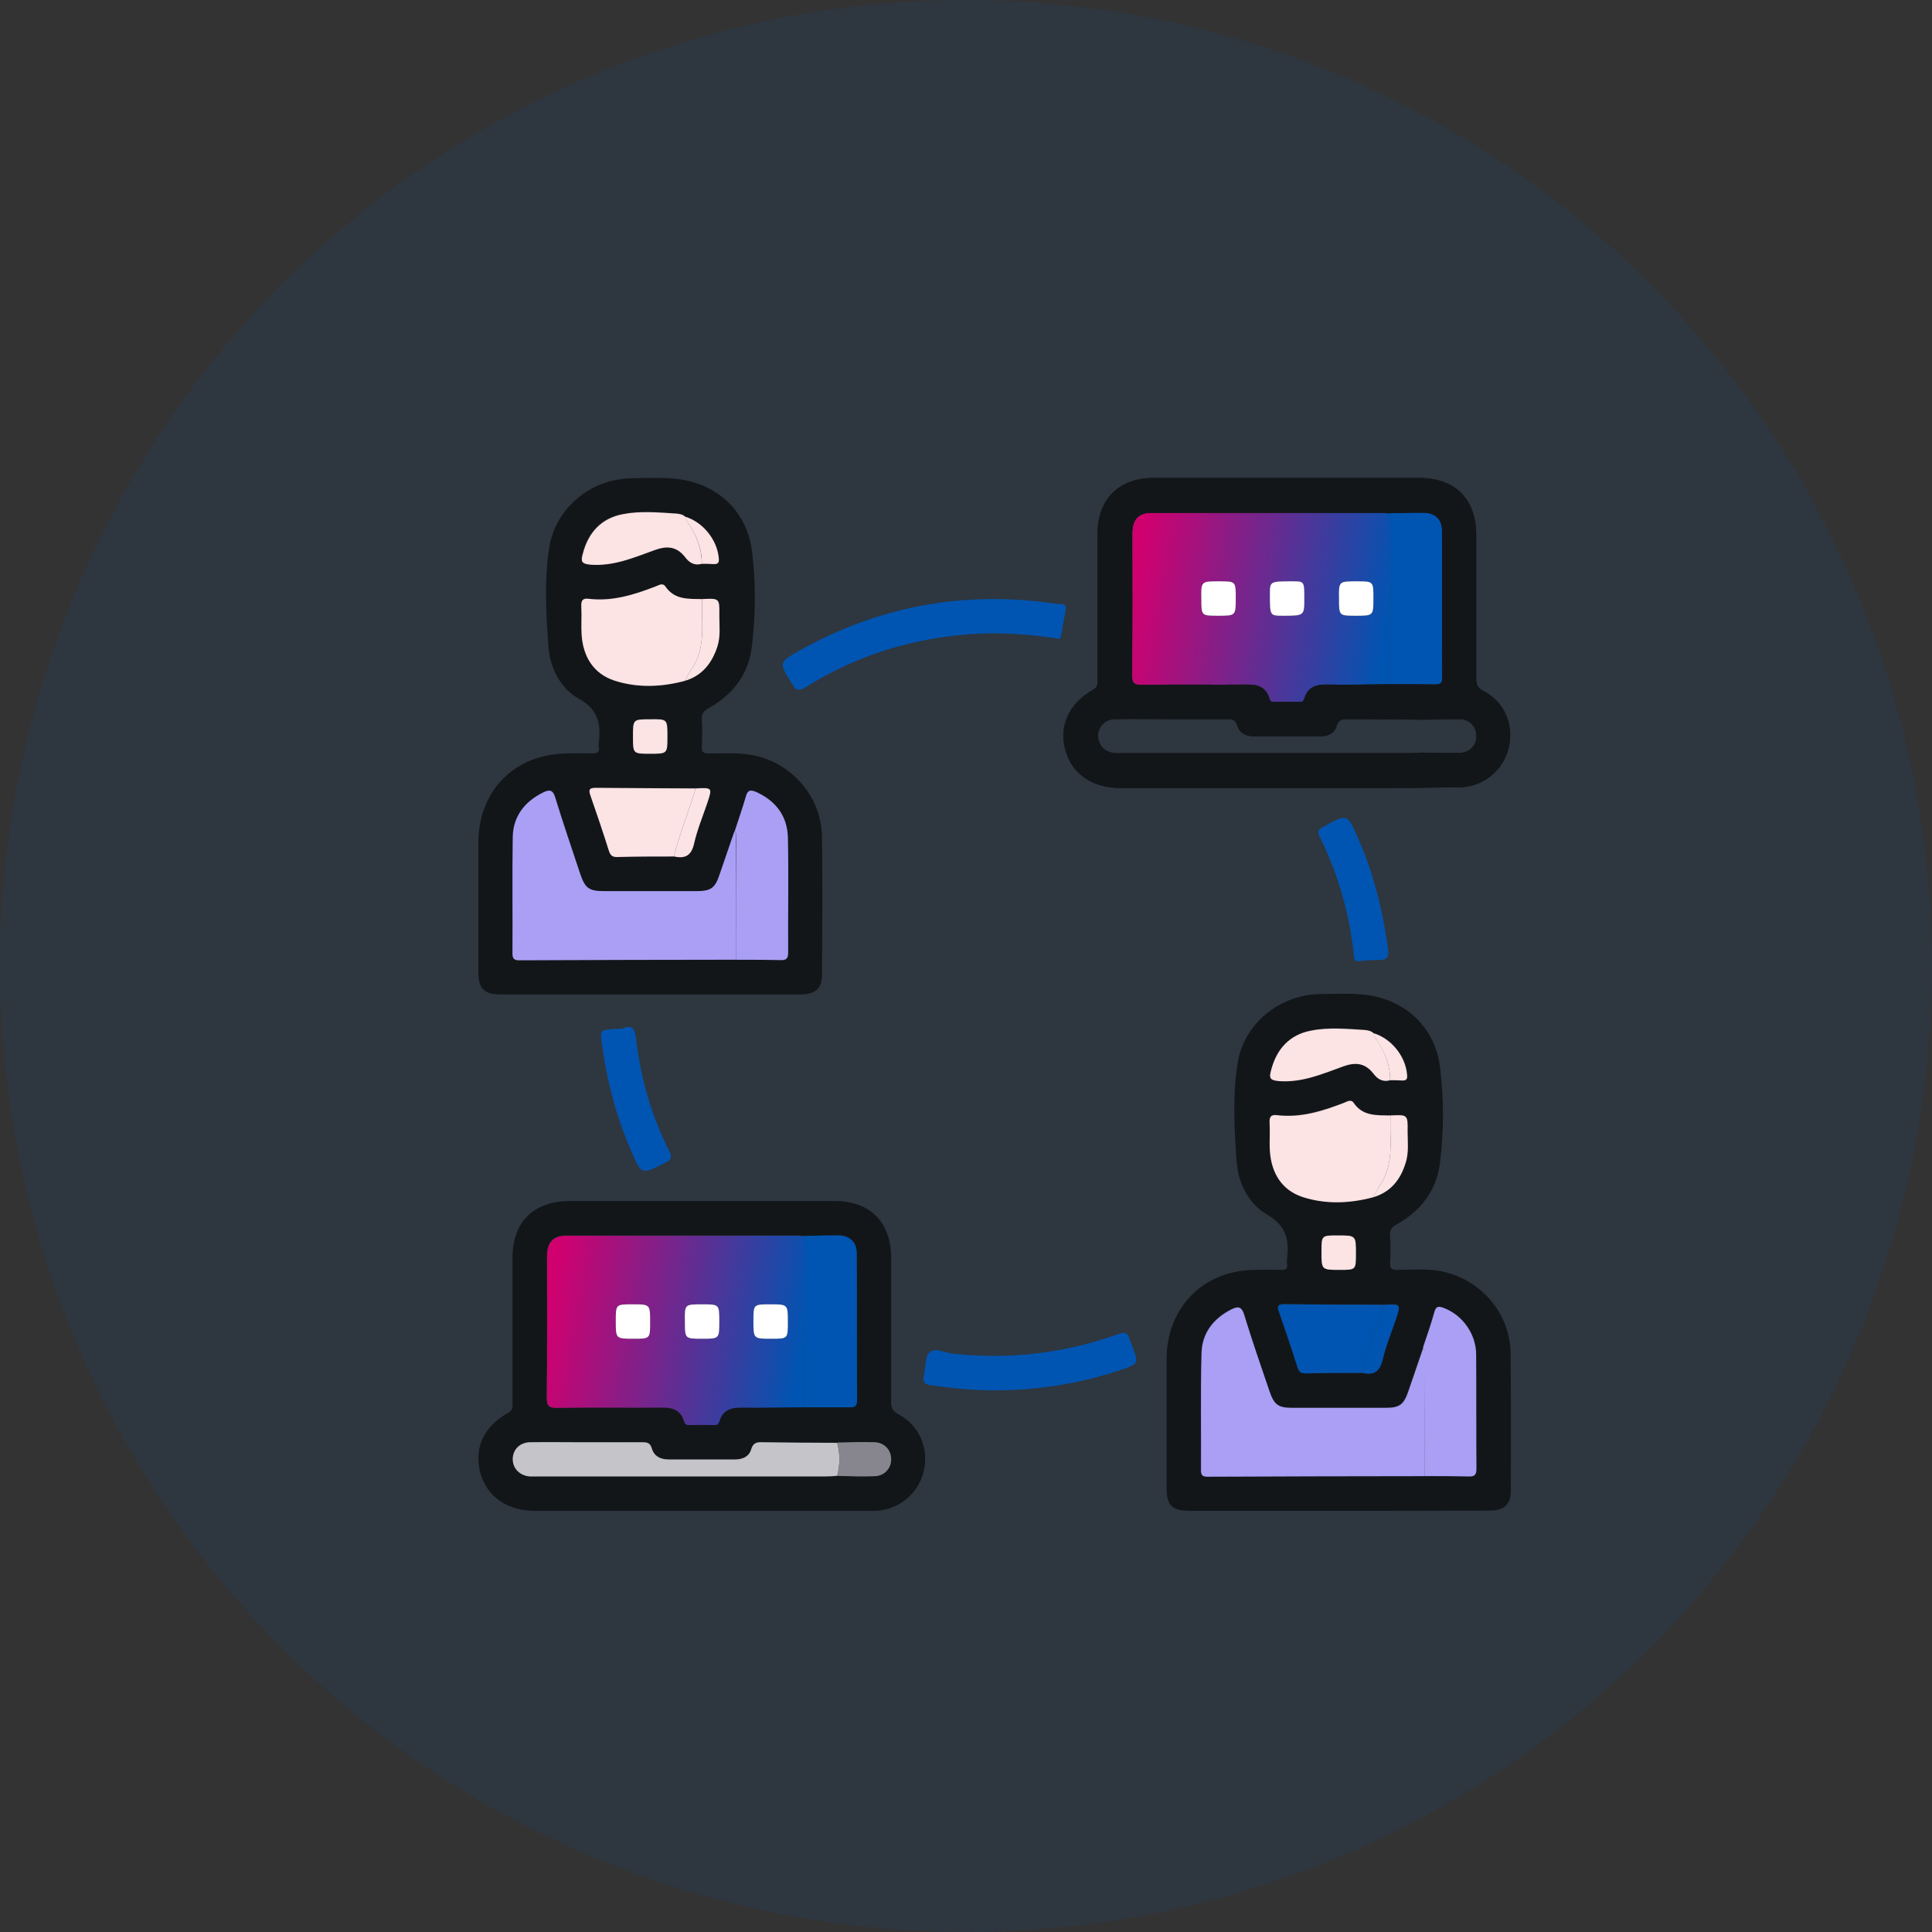 <svg width="35" height="35" viewBox="0 0 35 35" fill="none" xmlns="http://www.w3.org/2000/svg">
<rect x="0" y="0" width="35" height="35" fill="#333333" stroke="none"/>
<circle cx="17.5" cy="17.5" r="17.5" fill="#0055B2" fill-opacity="0.1"/>
<g clip-path="url(#clip0_13_8700)">
<path d="M24.242 27.37C23.348 27.37 22.449 27.37 21.555 27.37C21.233 27.37 21.134 27.272 21.134 26.955C21.134 26.175 21.134 25.395 21.134 24.616C21.139 23.68 21.804 23.01 22.74 23.005C22.896 23.005 23.052 22.999 23.208 23.005C23.291 23.01 23.327 22.984 23.317 22.895C23.311 22.864 23.311 22.828 23.317 22.797C23.358 22.459 23.301 22.204 22.958 22.007C22.62 21.809 22.433 21.44 22.402 21.04C22.36 20.453 22.329 19.855 22.418 19.273C22.527 18.555 23.166 18.03 23.889 18.01C24.18 18.005 24.476 17.989 24.762 18.025C25.468 18.119 25.999 18.618 26.087 19.33C26.16 19.912 26.16 20.51 26.082 21.097C26.014 21.58 25.734 21.939 25.307 22.178C25.214 22.23 25.172 22.277 25.183 22.386C25.193 22.547 25.193 22.713 25.183 22.875C25.177 22.979 25.209 23.005 25.313 23.005C25.578 23.005 25.843 22.979 26.108 23.03C26.82 23.171 27.355 23.784 27.366 24.512C27.376 25.343 27.371 26.175 27.371 27.007C27.371 27.251 27.251 27.365 26.991 27.365C26.077 27.37 25.157 27.37 24.242 27.37ZM25.183 19.569C25.255 19.569 25.323 19.569 25.396 19.574C25.484 19.585 25.5 19.543 25.494 19.46C25.463 19.127 25.203 18.81 24.886 18.717C24.845 18.67 24.782 18.659 24.725 18.654C24.403 18.634 24.076 18.602 23.753 18.665C23.358 18.743 23.124 18.997 23.026 19.387C22.994 19.517 23 19.569 23.166 19.579C23.587 19.611 23.956 19.45 24.33 19.314C24.559 19.231 24.736 19.252 24.881 19.444C24.959 19.553 25.053 19.605 25.183 19.569ZM24.684 24.87C24.886 24.917 24.995 24.85 25.047 24.631C25.105 24.382 25.203 24.143 25.287 23.898C25.38 23.618 25.38 23.618 25.073 23.634C24.471 23.634 23.868 23.634 23.26 23.623C23.135 23.623 23.14 23.675 23.171 23.763C23.286 24.096 23.4 24.424 23.504 24.761C23.53 24.845 23.561 24.876 23.649 24.876C23.998 24.87 24.341 24.87 24.684 24.87ZM25.188 20.203C24.944 20.203 24.689 20.224 24.523 19.974C24.471 19.902 24.403 19.954 24.346 19.974C23.956 20.12 23.561 20.245 23.135 20.198C23.015 20.182 22.994 20.234 23 20.338C23.01 20.505 22.994 20.676 23.005 20.842C23.026 21.243 23.218 21.549 23.597 21.679C24.013 21.82 24.45 21.799 24.876 21.684C25.188 21.591 25.365 21.367 25.463 21.066C25.526 20.874 25.494 20.681 25.5 20.489C25.505 20.188 25.5 20.188 25.188 20.203ZM25.78 24.408C25.692 24.673 25.598 24.933 25.51 25.198C25.427 25.442 25.354 25.499 25.099 25.499C24.533 25.499 23.972 25.499 23.405 25.499C23.15 25.499 23.073 25.447 22.994 25.203C22.839 24.741 22.677 24.283 22.537 23.821C22.485 23.659 22.418 23.654 22.293 23.722C21.976 23.888 21.773 24.148 21.763 24.507C21.747 25.213 21.758 25.92 21.752 26.627C21.752 26.721 21.778 26.747 21.872 26.747C23.182 26.742 24.497 26.742 25.806 26.736C26.071 26.736 26.337 26.736 26.602 26.747C26.711 26.752 26.742 26.716 26.742 26.606C26.737 25.92 26.742 25.234 26.737 24.543C26.732 24.158 26.477 23.815 26.139 23.691C26.051 23.659 26.014 23.67 25.983 23.763C25.926 23.982 25.853 24.195 25.78 24.408ZM24.564 22.708C24.564 22.381 24.564 22.381 24.232 22.381C23.94 22.381 23.94 22.381 23.94 22.677C23.94 23.005 23.94 23.005 24.273 23.005C24.564 23.005 24.564 23.005 24.564 22.708Z" fill="#131619"/>
<path d="M11.768 18.015C10.874 18.015 9.975 18.015 9.081 18.015C8.764 18.015 8.665 17.917 8.665 17.594C8.665 16.82 8.665 16.051 8.665 15.276C8.665 14.315 9.33 13.649 10.297 13.649C10.437 13.649 10.583 13.644 10.723 13.649C10.832 13.655 10.864 13.613 10.848 13.52C10.843 13.499 10.848 13.478 10.848 13.462C10.89 13.124 10.843 12.854 10.484 12.657C10.141 12.464 9.959 12.085 9.933 11.69C9.892 11.103 9.86 10.505 9.949 9.923C10.063 9.206 10.697 8.681 11.425 8.665C11.716 8.66 12.012 8.644 12.298 8.681C13.01 8.774 13.535 9.273 13.623 9.985C13.696 10.562 13.691 11.155 13.618 11.732C13.556 12.225 13.27 12.589 12.839 12.828C12.745 12.88 12.709 12.932 12.714 13.036C12.724 13.197 12.724 13.364 12.714 13.525C12.709 13.634 12.75 13.649 12.844 13.649C13.109 13.655 13.374 13.629 13.639 13.681C14.351 13.821 14.881 14.434 14.892 15.167C14.902 15.999 14.897 16.83 14.892 17.662C14.892 17.906 14.772 18.015 14.507 18.015C13.598 18.015 12.683 18.015 11.768 18.015ZM12.412 9.361C12.371 9.315 12.309 9.304 12.251 9.299C11.929 9.278 11.602 9.247 11.279 9.31C10.884 9.387 10.65 9.642 10.552 10.032C10.521 10.162 10.526 10.214 10.692 10.224C11.113 10.255 11.482 10.094 11.856 9.959C12.085 9.876 12.262 9.897 12.407 10.089C12.485 10.188 12.579 10.245 12.709 10.209C12.781 10.209 12.849 10.209 12.922 10.214C13.01 10.224 13.026 10.183 13.021 10.1C12.984 9.777 12.729 9.46 12.412 9.361ZM12.21 15.515C12.412 15.562 12.522 15.495 12.574 15.276C12.631 15.027 12.729 14.788 12.813 14.543C12.906 14.263 12.906 14.263 12.6 14.278C11.997 14.278 11.394 14.278 10.786 14.268C10.661 14.268 10.666 14.32 10.697 14.408C10.812 14.741 10.926 15.068 11.03 15.406C11.056 15.489 11.087 15.521 11.175 15.521C11.524 15.515 11.867 15.515 12.21 15.515ZM12.407 12.335C12.719 12.241 12.896 12.017 12.995 11.716C13.057 11.524 13.026 11.331 13.031 11.139C13.036 10.838 13.031 10.838 12.719 10.853C12.475 10.853 12.22 10.874 12.054 10.624C12.002 10.552 11.934 10.604 11.877 10.624C11.487 10.77 11.092 10.895 10.666 10.848C10.546 10.832 10.526 10.884 10.531 10.988C10.541 11.155 10.526 11.326 10.536 11.492C10.557 11.893 10.749 12.199 11.129 12.329C11.544 12.464 11.976 12.449 12.407 12.335ZM13.312 15.053C13.223 15.318 13.135 15.578 13.041 15.843C12.953 16.092 12.885 16.144 12.615 16.144C12.064 16.144 11.513 16.144 10.957 16.144C10.671 16.144 10.604 16.092 10.51 15.817C10.359 15.359 10.204 14.907 10.063 14.45C10.022 14.309 9.959 14.299 9.845 14.356C9.507 14.523 9.304 14.793 9.294 15.167C9.278 15.869 9.289 16.57 9.289 17.272C9.289 17.366 9.315 17.397 9.408 17.397C10.718 17.392 12.033 17.392 13.343 17.386C13.608 17.386 13.873 17.386 14.138 17.397C14.247 17.402 14.284 17.366 14.278 17.256C14.273 16.565 14.284 15.869 14.273 15.178C14.263 14.788 14.055 14.512 13.696 14.351C13.598 14.304 13.546 14.315 13.514 14.429C13.452 14.637 13.379 14.845 13.312 15.053ZM12.09 13.343C12.09 13.031 12.09 13.031 11.778 13.031C11.466 13.031 11.466 13.031 11.466 13.343C11.466 13.655 11.466 13.655 11.778 13.655C12.09 13.649 12.09 13.649 12.09 13.343Z" fill="#131619"/>
<path d="M23.307 14.274C22.298 14.274 21.295 14.274 20.287 14.274C19.793 14.274 19.424 14.019 19.305 13.603C19.18 13.156 19.357 12.751 19.804 12.496C19.902 12.439 19.881 12.376 19.881 12.304C19.881 11.436 19.881 10.562 19.881 9.694C19.881 9.045 20.261 8.66 20.905 8.66C22.512 8.66 24.112 8.66 25.718 8.66C26.363 8.66 26.742 9.045 26.742 9.689C26.742 10.552 26.742 11.415 26.742 12.278C26.742 12.392 26.758 12.46 26.872 12.517C27.262 12.719 27.439 13.151 27.324 13.572C27.22 13.972 26.851 14.263 26.42 14.263C25.386 14.279 24.346 14.274 23.307 14.274ZM25.77 13.037C25.323 13.031 24.876 13.031 24.424 13.026C24.32 13.026 24.247 13.031 24.211 13.156C24.175 13.286 24.055 13.338 23.92 13.338C23.52 13.338 23.114 13.338 22.714 13.338C22.569 13.338 22.454 13.275 22.413 13.14C22.381 13.031 22.319 13.026 22.231 13.026C21.867 13.031 21.503 13.026 21.139 13.026C20.828 13.026 20.516 13.021 20.204 13.026C20.017 13.031 19.892 13.161 19.892 13.333C19.892 13.504 20.017 13.629 20.199 13.645C20.245 13.65 20.287 13.645 20.334 13.645C22.075 13.645 23.816 13.645 25.557 13.645C25.63 13.645 25.698 13.639 25.77 13.634C25.999 13.639 26.223 13.65 26.451 13.639C26.633 13.634 26.758 13.489 26.747 13.322C26.742 13.161 26.623 13.031 26.451 13.026C26.223 13.026 25.994 13.037 25.77 13.037ZM25.188 12.397C25.459 12.397 25.734 12.397 26.004 12.402C26.093 12.402 26.129 12.376 26.129 12.283C26.124 11.389 26.129 10.495 26.124 9.606C26.124 9.409 25.999 9.294 25.807 9.289C25.588 9.284 25.365 9.294 25.147 9.299C25.121 9.294 25.095 9.289 25.069 9.289C23.665 9.289 22.262 9.289 20.859 9.289C20.625 9.289 20.51 9.409 20.51 9.658C20.51 10.516 20.516 11.373 20.505 12.231C20.505 12.382 20.547 12.413 20.687 12.408C21.332 12.397 21.971 12.408 22.615 12.402C22.797 12.402 22.933 12.46 22.99 12.641C23.005 12.693 23.021 12.719 23.078 12.719C23.234 12.714 23.39 12.714 23.546 12.719C23.603 12.719 23.619 12.693 23.634 12.641C23.691 12.46 23.826 12.402 24.014 12.402C24.409 12.408 24.798 12.402 25.188 12.397Z" fill="#131619"/>
<path d="M12.709 27.371C11.7 27.371 10.697 27.371 9.689 27.371C9.19 27.371 8.816 27.111 8.701 26.68C8.587 26.233 8.759 25.843 9.206 25.594C9.304 25.536 9.284 25.474 9.284 25.401C9.284 24.533 9.284 23.66 9.284 22.792C9.284 22.137 9.663 21.758 10.328 21.758C11.924 21.758 13.525 21.758 15.12 21.758C15.765 21.758 16.144 22.142 16.144 22.787C16.144 23.655 16.144 24.528 16.144 25.396C16.144 25.505 16.17 25.562 16.274 25.62C16.664 25.828 16.841 26.254 16.726 26.68C16.622 27.08 16.253 27.371 15.822 27.371C14.783 27.371 13.748 27.371 12.709 27.371ZM15.167 26.737C15.396 26.742 15.619 26.753 15.848 26.742C16.03 26.737 16.155 26.591 16.144 26.425C16.139 26.264 16.02 26.134 15.848 26.129C15.624 26.124 15.396 26.134 15.167 26.134C14.72 26.129 14.273 26.129 13.821 26.124C13.717 26.124 13.644 26.129 13.608 26.254C13.571 26.384 13.452 26.436 13.317 26.436C12.917 26.436 12.511 26.436 12.111 26.436C11.965 26.436 11.851 26.373 11.809 26.238C11.778 26.129 11.716 26.124 11.628 26.124C11.264 26.129 10.9 26.124 10.536 26.124C10.224 26.124 9.912 26.119 9.601 26.124C9.413 26.129 9.289 26.259 9.289 26.43C9.289 26.602 9.413 26.727 9.595 26.742C9.642 26.747 9.684 26.742 9.73 26.742C11.472 26.742 13.213 26.742 14.954 26.742C15.027 26.747 15.094 26.742 15.167 26.737ZM14.543 22.392C14.517 22.387 14.491 22.381 14.465 22.381C13.062 22.381 11.659 22.381 10.255 22.381C10.021 22.381 9.907 22.501 9.907 22.75C9.907 23.608 9.912 24.466 9.902 25.323C9.902 25.474 9.944 25.505 10.084 25.5C10.728 25.49 11.368 25.5 12.012 25.495C12.194 25.495 12.329 25.552 12.386 25.734C12.402 25.786 12.418 25.812 12.475 25.812C12.631 25.807 12.787 25.807 12.943 25.812C13 25.812 13.015 25.786 13.031 25.734C13.088 25.552 13.223 25.495 13.41 25.495C13.8 25.5 14.19 25.495 14.58 25.49C14.85 25.49 15.126 25.49 15.396 25.495C15.484 25.495 15.521 25.469 15.521 25.375C15.515 24.481 15.521 23.587 15.515 22.699C15.515 22.501 15.391 22.387 15.198 22.381C14.98 22.381 14.762 22.392 14.543 22.392Z" fill="#131619"/>
<path d="M19.305 11.061C19.279 11.207 19.247 11.352 19.227 11.503C19.206 11.617 19.133 11.56 19.076 11.555C18.52 11.477 17.969 11.446 17.407 11.503C16.399 11.601 15.458 11.908 14.596 12.449C14.471 12.527 14.424 12.511 14.351 12.392C14.107 12.002 14.097 12.002 14.507 11.773C15.957 10.967 17.506 10.692 19.149 10.941C19.206 10.947 19.336 10.91 19.305 11.061Z" fill="#0055B2"/>
<path d="M18.005 25.188C17.62 25.188 17.241 25.146 16.861 25.095C16.742 25.079 16.711 25.032 16.737 24.918C16.773 24.772 16.752 24.58 16.84 24.497C16.934 24.409 17.121 24.507 17.267 24.523C18.291 24.632 19.283 24.518 20.255 24.169C20.375 24.128 20.437 24.138 20.463 24.263C20.474 24.299 20.489 24.336 20.505 24.372C20.635 24.705 20.635 24.705 20.302 24.819C19.554 25.069 18.784 25.188 18.005 25.188Z" fill="#0055B2"/>
<path d="M11.279 18.634C11.482 18.54 11.508 18.675 11.529 18.863C11.612 19.559 11.81 20.23 12.127 20.858C12.179 20.962 12.163 21.004 12.059 21.061C11.617 21.285 11.623 21.29 11.43 20.843C11.165 20.23 10.994 19.585 10.905 18.92C10.869 18.66 10.869 18.66 11.134 18.639C11.17 18.639 11.207 18.639 11.279 18.634Z" fill="#0055B2"/>
<path d="M24.647 17.408C24.549 17.434 24.533 17.387 24.528 17.319C24.45 16.56 24.242 15.833 23.904 15.152C23.868 15.074 23.868 15.037 23.951 14.991C24.413 14.731 24.408 14.731 24.616 15.214C24.892 15.848 25.053 16.508 25.146 17.195C25.162 17.319 25.141 17.392 25.001 17.392C24.876 17.387 24.751 17.402 24.647 17.408Z" fill="#0055B2"/>
<path d="M25.812 26.742C24.502 26.742 23.187 26.747 21.877 26.752C21.784 26.752 21.758 26.726 21.758 26.633C21.763 25.926 21.747 25.219 21.768 24.512C21.778 24.154 21.976 23.894 22.298 23.727C22.428 23.66 22.496 23.665 22.542 23.826C22.683 24.289 22.844 24.751 23 25.209C23.083 25.448 23.156 25.505 23.41 25.505C23.977 25.505 24.538 25.505 25.105 25.505C25.354 25.505 25.432 25.448 25.515 25.204C25.604 24.939 25.697 24.679 25.786 24.413C25.832 24.471 25.812 24.538 25.817 24.601C25.812 25.313 25.812 26.025 25.812 26.742Z" fill="#AA9FF5"/>
<path d="M24.876 21.69C24.45 21.804 24.013 21.82 23.597 21.685C23.218 21.56 23.031 21.248 23.005 20.848C22.994 20.681 23.01 20.51 23 20.344C22.994 20.24 23.02 20.188 23.135 20.203C23.561 20.255 23.956 20.131 24.346 19.98C24.403 19.959 24.471 19.907 24.523 19.98C24.689 20.224 24.938 20.203 25.188 20.209C25.188 20.307 25.188 20.401 25.188 20.5C25.198 20.832 25.203 21.16 25.011 21.456C24.959 21.529 24.923 21.612 24.876 21.69Z" fill="#FCE3E4"/>
<path d="M25.811 26.741C25.811 26.024 25.811 25.312 25.811 24.595C25.811 24.533 25.827 24.465 25.78 24.408C25.853 24.195 25.926 23.982 25.988 23.763C26.014 23.67 26.056 23.659 26.144 23.691C26.487 23.815 26.742 24.158 26.742 24.543C26.747 25.229 26.742 25.915 26.747 26.606C26.747 26.716 26.716 26.752 26.607 26.747C26.342 26.741 26.076 26.741 25.811 26.741Z" fill="#AA9FF5"/>
<path d="M24.684 24.871C24.34 24.871 23.997 24.871 23.649 24.881C23.561 24.881 23.53 24.845 23.504 24.767C23.4 24.434 23.285 24.102 23.171 23.769C23.14 23.681 23.135 23.629 23.259 23.629C23.862 23.634 24.465 23.634 25.073 23.639C24.959 24.05 24.782 24.45 24.684 24.871Z" fill="#0055B2"/>
<path d="M25.183 19.57C25.053 19.606 24.959 19.554 24.881 19.45C24.731 19.258 24.559 19.237 24.331 19.32C23.956 19.456 23.587 19.617 23.166 19.585C23 19.57 22.99 19.523 23.026 19.393C23.125 19.003 23.364 18.743 23.754 18.671C24.071 18.608 24.398 18.64 24.726 18.66C24.777 18.665 24.845 18.676 24.887 18.723C24.892 18.785 24.933 18.827 24.965 18.873C25.095 19.081 25.188 19.31 25.183 19.57Z" fill="#FCE3E4"/>
<path d="M24.876 21.69C24.918 21.612 24.959 21.529 25.011 21.456C25.203 21.16 25.198 20.832 25.188 20.499C25.188 20.401 25.188 20.307 25.188 20.208C25.5 20.193 25.505 20.193 25.5 20.494C25.5 20.686 25.526 20.884 25.463 21.071C25.37 21.373 25.193 21.596 24.876 21.69Z" fill="#FCE3E4"/>
<path d="M24.564 22.708C24.564 23.005 24.564 23.005 24.273 23.005C23.94 23.005 23.94 23.005 23.94 22.677C23.94 22.381 23.94 22.381 24.232 22.381C24.564 22.381 24.564 22.381 24.564 22.708Z" fill="#FCE3E4"/>
<path d="M24.684 24.871C24.782 24.45 24.959 24.055 25.073 23.639C25.38 23.624 25.38 23.624 25.287 23.904C25.203 24.148 25.105 24.388 25.047 24.637C24.995 24.85 24.886 24.918 24.684 24.871Z" fill="#0055B2"/>
<path d="M25.183 19.569C25.188 19.309 25.094 19.081 24.959 18.867C24.928 18.821 24.887 18.779 24.881 18.717C25.198 18.81 25.458 19.127 25.489 19.46C25.5 19.543 25.484 19.58 25.391 19.574C25.328 19.569 25.256 19.569 25.183 19.569Z" fill="#FCE3E4"/>
<path d="M13.338 17.386C12.028 17.386 10.713 17.391 9.403 17.396C9.31 17.396 9.284 17.365 9.284 17.272C9.289 16.57 9.278 15.868 9.289 15.167C9.294 14.792 9.502 14.522 9.84 14.356C9.954 14.299 10.017 14.309 10.058 14.449C10.198 14.907 10.354 15.359 10.505 15.816C10.599 16.097 10.666 16.144 10.952 16.144C11.503 16.144 12.054 16.144 12.61 16.144C12.88 16.144 12.953 16.092 13.036 15.842C13.125 15.577 13.218 15.317 13.307 15.052C13.353 15.109 13.332 15.177 13.332 15.239C13.338 15.957 13.338 16.669 13.338 17.386Z" fill="#AA9FF5"/>
<path d="M12.407 12.334C11.981 12.449 11.544 12.464 11.129 12.329C10.749 12.204 10.562 11.893 10.536 11.492C10.526 11.326 10.541 11.155 10.531 10.988C10.526 10.884 10.552 10.832 10.666 10.848C11.092 10.9 11.487 10.775 11.877 10.624C11.934 10.604 12.002 10.552 12.054 10.624C12.22 10.869 12.47 10.848 12.719 10.853C12.719 10.952 12.719 11.045 12.719 11.144C12.729 11.477 12.735 11.804 12.542 12.101C12.49 12.173 12.449 12.256 12.407 12.334Z" fill="#FCE3E4"/>
<path d="M13.338 17.387C13.338 16.669 13.338 15.957 13.338 15.24C13.338 15.178 13.353 15.11 13.312 15.053C13.379 14.845 13.452 14.637 13.514 14.424C13.545 14.31 13.597 14.305 13.696 14.346C14.055 14.507 14.263 14.783 14.273 15.172C14.289 15.864 14.273 16.56 14.278 17.252C14.278 17.361 14.247 17.397 14.138 17.392C13.868 17.387 13.603 17.387 13.338 17.387Z" fill="#AA9FF5"/>
<path d="M12.21 15.516C11.867 15.516 11.524 15.516 11.176 15.526C11.087 15.526 11.056 15.49 11.03 15.412C10.926 15.079 10.812 14.746 10.697 14.414C10.666 14.325 10.661 14.273 10.786 14.273C11.389 14.279 11.992 14.279 12.6 14.284C12.485 14.7 12.309 15.095 12.21 15.516Z" fill="#FCE3E4"/>
<path d="M12.714 10.214C12.584 10.251 12.491 10.199 12.413 10.095C12.262 9.902 12.091 9.882 11.862 9.965C11.488 10.1 11.119 10.261 10.698 10.23C10.531 10.214 10.521 10.168 10.557 10.038C10.656 9.648 10.895 9.388 11.285 9.315C11.602 9.253 11.929 9.284 12.257 9.305C12.309 9.31 12.376 9.32 12.418 9.367C12.423 9.43 12.465 9.471 12.496 9.518C12.626 9.726 12.714 9.954 12.714 10.214Z" fill="#FCE3E4"/>
<path d="M12.407 12.334C12.449 12.256 12.49 12.173 12.542 12.1C12.735 11.804 12.729 11.477 12.719 11.144C12.719 11.045 12.719 10.952 12.719 10.853C13.031 10.837 13.036 10.837 13.031 11.139C13.031 11.331 13.057 11.529 12.995 11.716C12.896 12.017 12.719 12.241 12.407 12.334Z" fill="#FCE3E4"/>
<path d="M12.091 13.343C12.091 13.655 12.091 13.655 11.779 13.655C11.467 13.655 11.467 13.655 11.467 13.343C11.467 13.031 11.467 13.031 11.779 13.031C12.091 13.026 12.091 13.026 12.091 13.343Z" fill="#FCE3E4"/>
<path d="M12.21 15.515C12.309 15.095 12.485 14.7 12.6 14.284C12.906 14.268 12.906 14.268 12.813 14.549C12.73 14.793 12.631 15.032 12.574 15.282C12.527 15.495 12.418 15.562 12.21 15.515Z" fill="#FCE3E4"/>
<path d="M12.714 10.214C12.719 9.954 12.626 9.725 12.491 9.512C12.459 9.465 12.418 9.424 12.413 9.361C12.73 9.455 12.989 9.772 13.021 10.105C13.031 10.188 13.015 10.224 12.922 10.219C12.854 10.214 12.782 10.214 12.714 10.214Z" fill="#FCE3E4"/>
<path d="M25.188 12.397C24.798 12.397 24.408 12.408 24.019 12.402C23.837 12.402 23.701 12.454 23.639 12.642C23.624 12.688 23.608 12.719 23.551 12.719C23.395 12.714 23.239 12.714 23.083 12.719C23.026 12.719 23.01 12.693 22.995 12.642C22.938 12.46 22.802 12.402 22.62 12.402C21.976 12.408 21.337 12.397 20.692 12.408C20.552 12.408 20.51 12.376 20.51 12.231C20.521 11.373 20.515 10.516 20.515 9.658C20.515 9.409 20.63 9.289 20.864 9.289C22.267 9.289 23.67 9.289 25.074 9.289C25.1 9.289 25.126 9.294 25.152 9.299C25.167 9.403 25.193 9.502 25.193 9.606C25.188 10.537 25.188 11.467 25.188 12.397ZM22.085 10.531C21.763 10.531 21.763 10.531 21.763 10.848C21.763 11.155 21.763 11.155 22.064 11.155C22.387 11.155 22.387 11.155 22.387 10.838C22.381 10.531 22.381 10.531 22.085 10.531ZM23.629 10.848C23.629 10.537 23.629 10.537 23.416 10.531C23.005 10.531 23.005 10.531 23.005 10.765C23.005 11.155 23.005 11.155 23.239 11.155C23.629 11.155 23.629 11.155 23.629 10.848ZM24.58 10.531C24.258 10.531 24.258 10.531 24.258 10.848C24.258 11.155 24.258 11.155 24.559 11.155C24.881 11.155 24.881 11.155 24.881 10.838C24.876 10.531 24.876 10.531 24.58 10.531Z" fill="url(#paint0_linear_13_8700)"/>
<path d="M25.188 12.397C25.188 11.467 25.193 10.531 25.188 9.601C25.188 9.497 25.162 9.398 25.146 9.294C25.365 9.289 25.588 9.278 25.807 9.284C25.999 9.289 26.124 9.408 26.124 9.601C26.129 10.495 26.124 11.389 26.129 12.277C26.129 12.371 26.092 12.397 26.004 12.397C25.729 12.397 25.458 12.402 25.188 12.397Z" fill="#0055B2"/>
<path d="M14.585 25.495C14.195 25.495 13.805 25.505 13.415 25.5C13.234 25.5 13.098 25.552 13.036 25.739C13.021 25.786 13.005 25.817 12.948 25.817C12.792 25.812 12.636 25.812 12.48 25.817C12.423 25.817 12.407 25.791 12.392 25.739C12.335 25.557 12.199 25.5 12.017 25.5C11.373 25.505 10.734 25.495 10.089 25.505C9.949 25.505 9.907 25.474 9.907 25.328C9.918 24.471 9.912 23.613 9.912 22.756C9.912 22.506 10.027 22.387 10.261 22.387C11.664 22.387 13.067 22.387 14.471 22.387C14.497 22.387 14.523 22.392 14.549 22.397C14.564 22.501 14.59 22.6 14.59 22.704C14.585 23.629 14.585 24.564 14.585 25.495ZM11.778 23.951C11.778 23.629 11.778 23.629 11.456 23.629C11.155 23.629 11.155 23.629 11.155 23.93C11.155 24.253 11.155 24.253 11.477 24.253C11.778 24.253 11.778 24.253 11.778 23.951ZM12.719 23.629C12.407 23.629 12.407 23.629 12.407 23.941C12.407 24.253 12.407 24.253 12.719 24.253C13.031 24.253 13.031 24.253 13.031 23.941C13.026 23.629 13.026 23.629 12.719 23.629ZM14.273 23.951C14.273 23.629 14.273 23.629 13.951 23.629C13.649 23.629 13.649 23.629 13.649 23.93C13.649 24.253 13.649 24.253 13.972 24.253C14.273 24.253 14.273 24.253 14.273 23.951Z" fill="url(#paint1_linear_13_8700)"/>
<path d="M23.307 14.274C22.298 14.274 21.295 14.274 20.287 14.274C19.793 14.274 19.424 14.019 19.305 13.603C19.18 13.156 19.357 12.751 19.804 12.496C19.902 12.439 19.881 12.376 19.881 12.304C19.881 11.436 19.881 10.562 19.881 9.694C19.881 9.045 20.261 8.66 20.905 8.66C22.512 8.66 24.112 8.66 25.718 8.66C26.363 8.66 26.742 9.045 26.742 9.689C26.742 10.552 26.742 11.415 26.742 12.278C26.742 12.392 26.758 12.46 26.872 12.517C27.262 12.719 27.439 13.151 27.324 13.572C27.22 13.972 26.851 14.263 26.42 14.263C25.386 14.279 24.346 14.274 23.307 14.274ZM25.77 13.037C25.323 13.031 24.876 13.031 24.424 13.026C24.32 13.026 24.247 13.031 24.211 13.156C24.175 13.286 24.055 13.338 23.92 13.338C23.52 13.338 23.114 13.338 22.714 13.338C22.569 13.338 22.454 13.275 22.413 13.14C22.381 13.031 22.319 13.026 22.231 13.026C21.867 13.031 21.503 13.026 21.139 13.026C20.828 13.026 20.516 13.021 20.204 13.026C20.017 13.031 19.892 13.161 19.892 13.333C19.892 13.504 20.017 13.629 20.199 13.645C20.245 13.65 20.287 13.645 20.334 13.645C22.075 13.645 23.816 13.645 25.557 13.645C25.63 13.645 25.698 13.639 25.77 13.634C25.999 13.639 26.223 13.65 26.451 13.639C26.633 13.634 26.758 13.489 26.747 13.322C26.742 13.161 26.623 13.031 26.451 13.026C26.223 13.026 25.994 13.037 25.77 13.037ZM25.188 12.397C25.459 12.397 25.734 12.397 26.004 12.402C26.093 12.402 26.129 12.376 26.129 12.283C26.124 11.389 26.129 10.495 26.124 9.606C26.124 9.409 25.999 9.294 25.807 9.289C25.588 9.284 25.365 9.294 25.147 9.299C25.121 9.294 25.095 9.289 25.069 9.289C23.665 9.289 22.262 9.289 20.859 9.289C20.625 9.289 20.51 9.409 20.51 9.658C20.51 10.516 20.516 11.373 20.505 12.231C20.505 12.382 20.547 12.413 20.687 12.408C21.332 12.397 21.971 12.408 22.615 12.402C22.797 12.402 22.933 12.46 22.99 12.641C23.005 12.693 23.021 12.719 23.078 12.719C23.234 12.714 23.39 12.714 23.546 12.719C23.603 12.719 23.619 12.693 23.634 12.641C23.691 12.46 23.826 12.402 24.014 12.402C24.409 12.408 24.798 12.402 25.188 12.397Z" fill="#131619"/>
<path d="M23.307 14.274C22.298 14.274 21.295 14.274 20.287 14.274C19.793 14.274 19.424 14.019 19.305 13.603C19.18 13.156 19.357 12.751 19.804 12.496C19.902 12.439 19.881 12.376 19.881 12.304C19.881 11.436 19.881 10.562 19.881 9.694C19.881 9.045 20.261 8.66 20.905 8.66C22.512 8.66 24.112 8.66 25.718 8.66C26.363 8.66 26.742 9.045 26.742 9.689C26.742 10.552 26.742 11.415 26.742 12.278C26.742 12.392 26.758 12.46 26.872 12.517C27.262 12.719 27.439 13.151 27.324 13.572C27.22 13.972 26.851 14.263 26.42 14.263C25.386 14.279 24.346 14.274 23.307 14.274ZM25.77 13.037C25.323 13.031 24.876 13.031 24.424 13.026C24.32 13.026 24.247 13.031 24.211 13.156C24.175 13.286 24.055 13.338 23.92 13.338C23.52 13.338 23.114 13.338 22.714 13.338C22.569 13.338 22.454 13.275 22.413 13.14C22.381 13.031 22.319 13.026 22.231 13.026C21.867 13.031 21.503 13.026 21.139 13.026C20.828 13.026 20.516 13.021 20.204 13.026C20.017 13.031 19.892 13.161 19.892 13.333C19.892 13.504 20.017 13.629 20.199 13.645C20.245 13.65 20.287 13.645 20.334 13.645C22.075 13.645 23.816 13.645 25.557 13.645C25.63 13.645 25.698 13.639 25.77 13.634C25.999 13.639 26.223 13.65 26.451 13.639C26.633 13.634 26.758 13.489 26.747 13.322C26.742 13.161 26.623 13.031 26.451 13.026C26.223 13.026 25.994 13.037 25.77 13.037ZM25.188 12.397C25.459 12.397 25.734 12.397 26.004 12.402C26.093 12.402 26.129 12.376 26.129 12.283C26.124 11.389 26.129 10.495 26.124 9.606C26.124 9.409 25.999 9.294 25.807 9.289C25.588 9.284 25.365 9.294 25.147 9.299C25.121 9.294 25.095 9.289 25.069 9.289C23.665 9.289 22.262 9.289 20.859 9.289C20.625 9.289 20.51 9.409 20.51 9.658C20.51 10.516 20.516 11.373 20.505 12.231C20.505 12.382 20.547 12.413 20.687 12.408C21.332 12.397 21.971 12.408 22.615 12.402C22.797 12.402 22.933 12.46 22.99 12.641C23.005 12.693 23.021 12.719 23.078 12.719C23.234 12.714 23.39 12.714 23.546 12.719C23.603 12.719 23.619 12.693 23.634 12.641C23.691 12.46 23.826 12.402 24.014 12.402C24.409 12.408 24.798 12.402 25.188 12.397Z" fill="#131619"/>
<path d="M15.167 26.736C15.094 26.742 15.027 26.747 14.954 26.747C13.213 26.747 11.472 26.747 9.73 26.747C9.684 26.747 9.637 26.747 9.595 26.747C9.413 26.731 9.289 26.601 9.289 26.435C9.289 26.263 9.413 26.134 9.6 26.128C9.912 26.123 10.224 26.128 10.536 26.128C10.9 26.128 11.264 26.128 11.627 26.128C11.721 26.128 11.778 26.134 11.809 26.243C11.851 26.383 11.965 26.44 12.111 26.44C12.511 26.44 12.916 26.44 13.317 26.44C13.452 26.44 13.571 26.388 13.608 26.258C13.644 26.134 13.712 26.123 13.821 26.128C14.268 26.134 14.715 26.139 15.167 26.139C15.219 26.336 15.219 26.534 15.167 26.736Z" fill="#C5C4C9"/>
<path d="M14.585 25.495C14.585 24.564 14.59 23.629 14.585 22.698C14.585 22.594 14.559 22.496 14.543 22.392C14.762 22.387 14.985 22.376 15.204 22.381C15.396 22.387 15.521 22.506 15.521 22.698C15.526 23.592 15.521 24.486 15.526 25.375C15.526 25.469 15.489 25.495 15.401 25.495C15.126 25.495 14.855 25.495 14.585 25.495Z" fill="#0055B2"/>
<path d="M15.167 26.737C15.219 26.534 15.219 26.336 15.167 26.134C15.396 26.128 15.619 26.118 15.848 26.128C16.019 26.134 16.139 26.264 16.144 26.425C16.149 26.596 16.025 26.737 15.848 26.742C15.619 26.752 15.396 26.742 15.167 26.737Z" fill="#87868E"/>
<path d="M22.085 10.531C22.387 10.531 22.387 10.531 22.387 10.838C22.387 11.155 22.387 11.155 22.064 11.155C21.763 11.155 21.763 11.155 21.763 10.848C21.758 10.531 21.758 10.531 22.085 10.531Z" fill="white"/>
<path d="M23.629 10.848C23.629 11.155 23.629 11.155 23.239 11.155C23.005 11.155 23.005 11.155 23.005 10.765C23.005 10.531 23.005 10.531 23.416 10.531C23.629 10.531 23.629 10.531 23.629 10.848Z" fill="white"/>
<path d="M24.58 10.531C24.881 10.531 24.881 10.531 24.881 10.838C24.881 11.155 24.881 11.155 24.559 11.155C24.257 11.155 24.257 11.155 24.257 10.848C24.252 10.531 24.252 10.531 24.58 10.531Z" fill="white"/>
<path d="M11.778 23.951C11.778 24.253 11.778 24.253 11.477 24.253C11.155 24.253 11.155 24.253 11.155 23.93C11.155 23.629 11.155 23.629 11.456 23.629C11.778 23.629 11.778 23.629 11.778 23.951Z" fill="white"/>
<path d="M12.719 23.629C13.031 23.629 13.031 23.629 13.031 23.941C13.031 24.253 13.031 24.253 12.719 24.253C12.407 24.253 12.407 24.253 12.407 23.941C12.402 23.629 12.402 23.629 12.719 23.629Z" fill="white"/>
<path d="M14.273 23.951C14.273 24.253 14.273 24.253 13.972 24.253C13.649 24.253 13.649 24.253 13.649 23.93C13.649 23.629 13.649 23.629 13.951 23.629C14.273 23.629 14.273 23.629 14.273 23.951Z" fill="white"/>
</g>
<defs>
<linearGradient id="paint0_linear_13_8700" x1="20.719" y1="9.593" x2="25.322" y2="10.376" gradientUnits="userSpaceOnUse">
<stop stop-color="#D0006F"/>
<stop offset="1" stop-color="#0055B2"/>
</linearGradient>
<linearGradient id="paint1_linear_13_8700" x1="10.116" y1="22.691" x2="14.719" y2="23.474" gradientUnits="userSpaceOnUse">
<stop stop-color="#D0006F"/>
<stop offset="1" stop-color="#0055B2"/>
</linearGradient>
<clipPath id="clip0_13_8700">
<rect width="20" height="20" fill="white" transform="translate(8 8)"/>
</clipPath>
</defs>
</svg>
